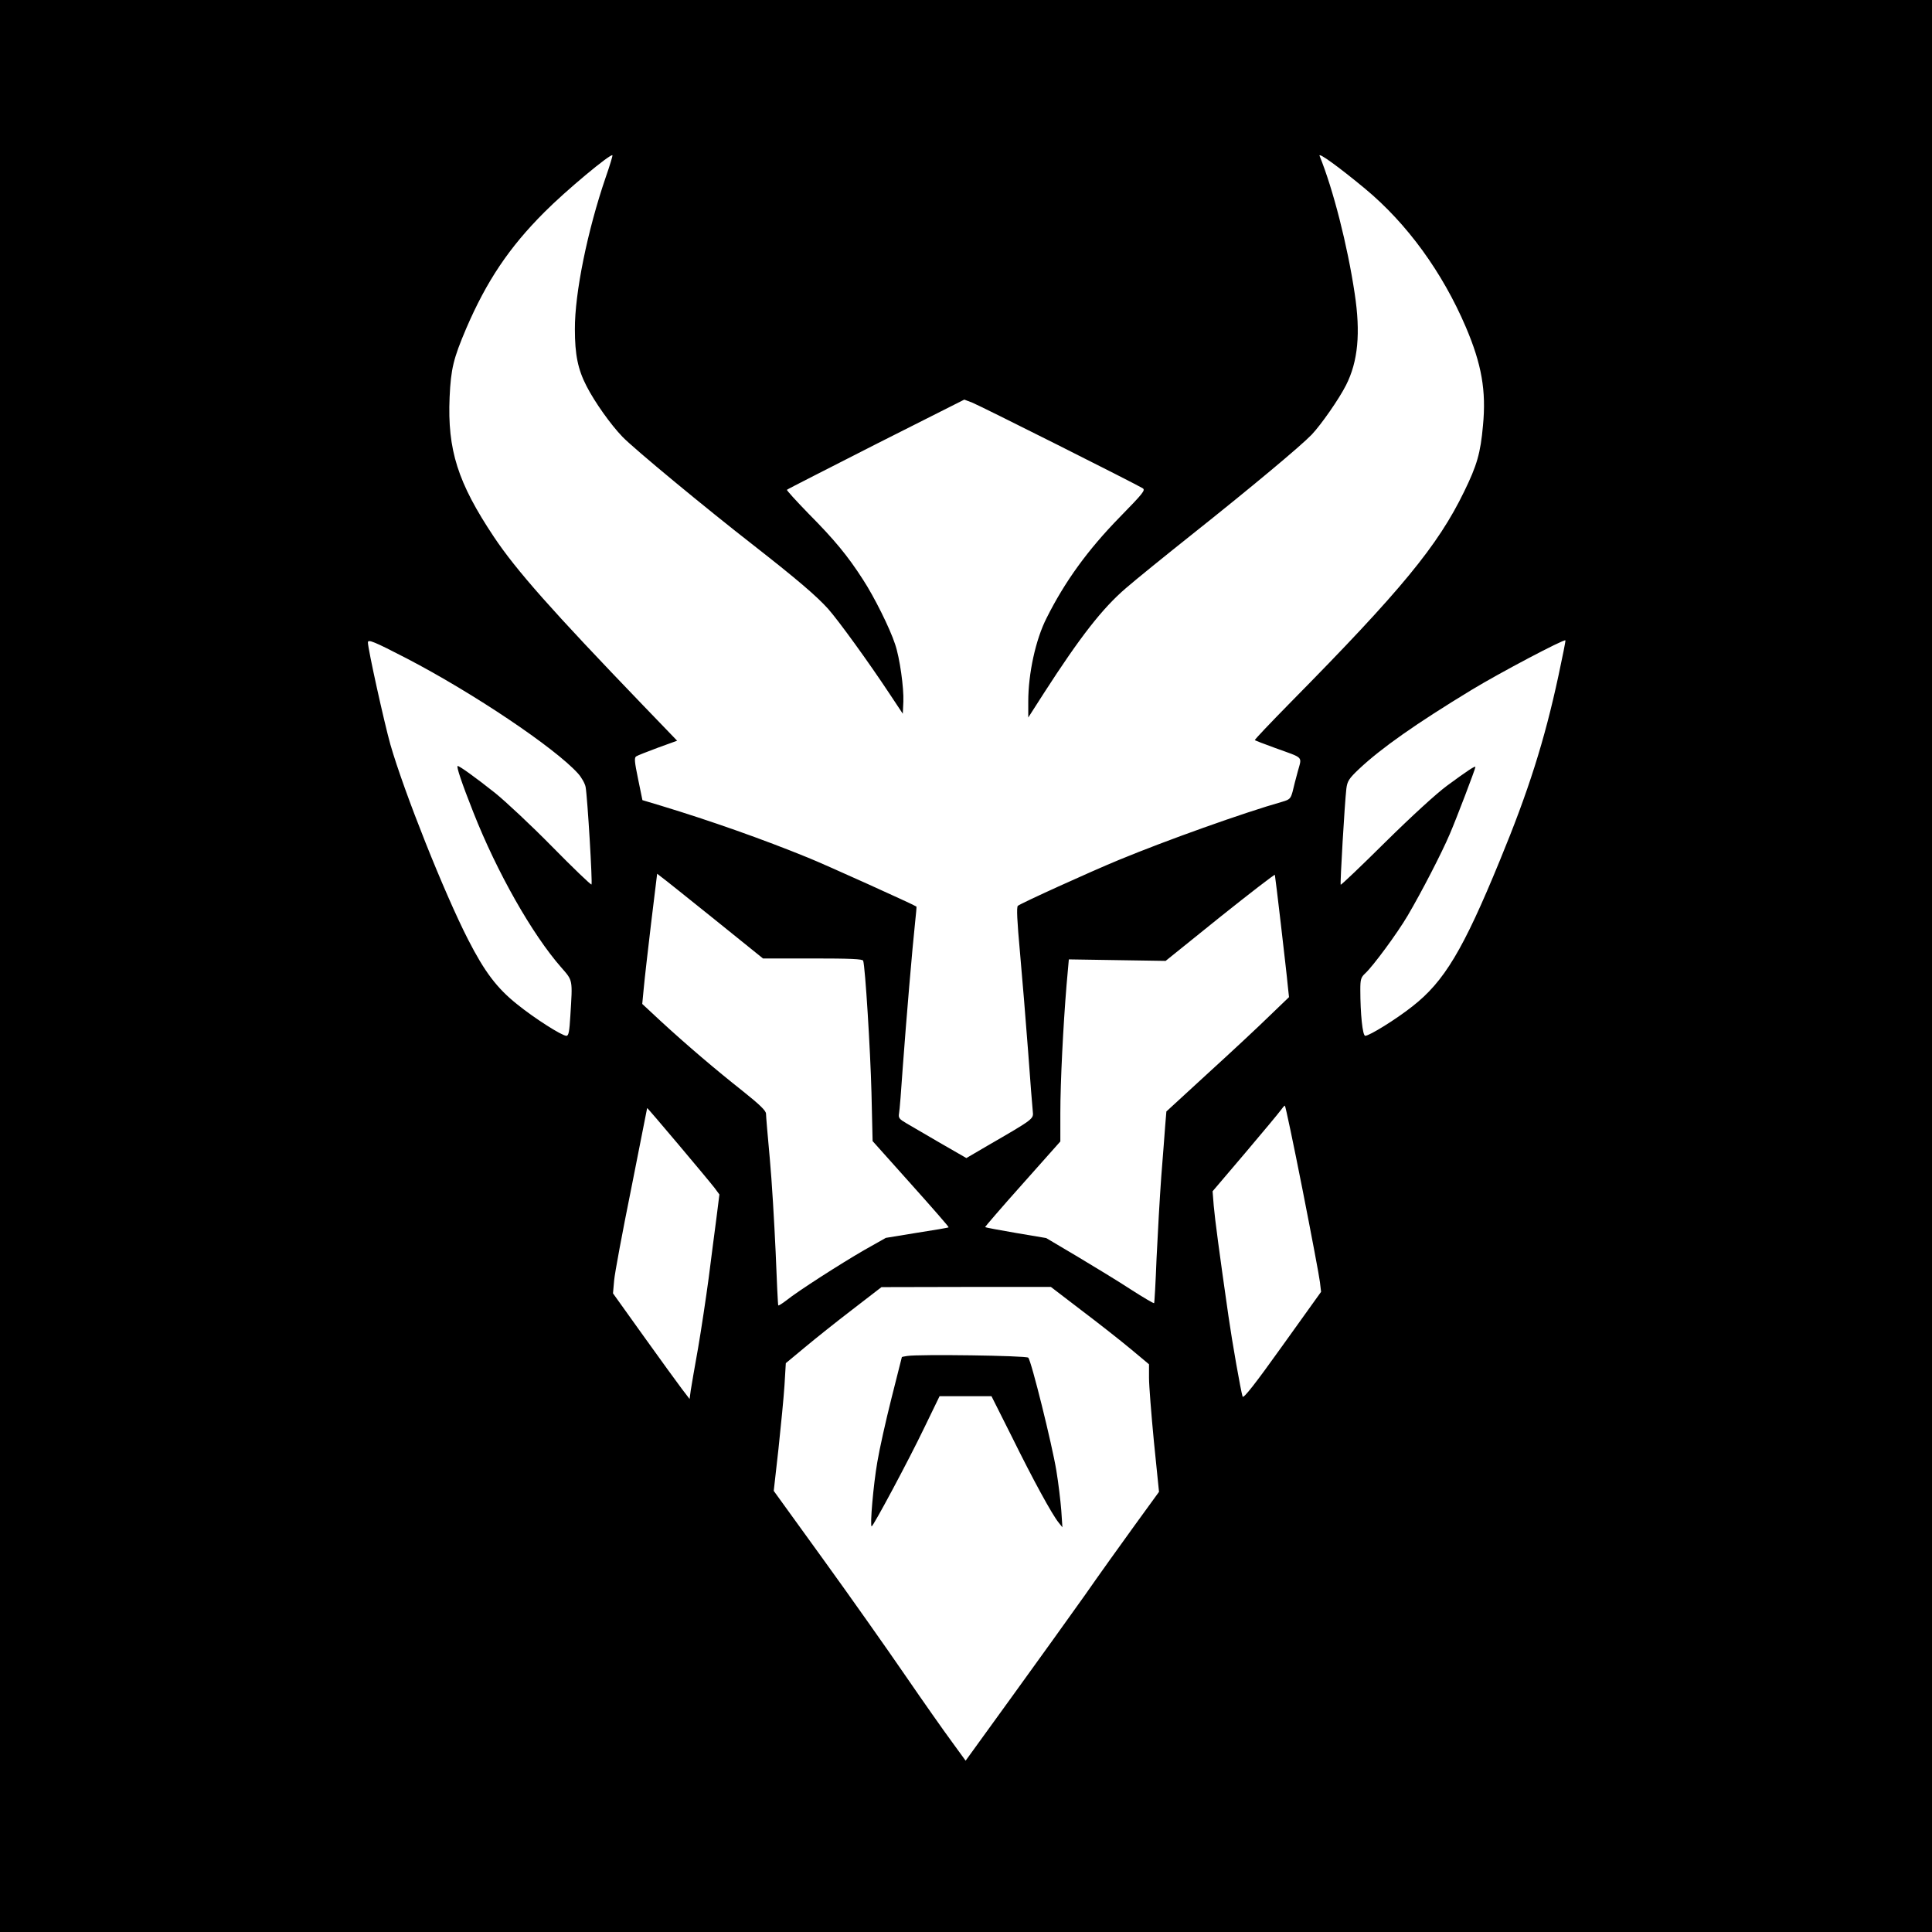 <?xml version="1.0" standalone="no"?>
<!DOCTYPE svg PUBLIC "-//W3C//DTD SVG 20010904//EN"
 "http://www.w3.org/TR/2001/REC-SVG-20010904/DTD/svg10.dtd">
<svg version="1.0" xmlns="http://www.w3.org/2000/svg"
 width="1024" height="1024" viewBox="0 0 1024 1024"
 preserveAspectRatio="xMidYMid meet">
  <rect width="1024" height="1024" fill="white"/>
<g transform="translate(0,1024) scale(0.1,-0.1)"
fill="#000000" stroke="none">
<path d="M0 5120 l0 -5120 5120 0 5120 0 0 5120 0 5120 -5120 0 -5120 0 0
-5120z m7235 4120 c223 -185 410 -443 534 -733 84 -197 109 -338 91 -523 -13
-146 -32 -211 -100 -350 -139 -286 -332 -521 -919 -1116 -107 -109 -193 -199
-190 -201 2 -2 51 -21 109 -42 152 -55 141 -42 119 -122 -10 -37 -23 -86 -28
-109 -10 -36 -15 -42 -53 -53 -208 -59 -619 -206 -868 -309 -155 -64 -518
-229 -535 -243 -8 -6 -4 -81 11 -246 12 -131 31 -366 43 -523 11 -157 23 -301
25 -321 4 -40 8 -38 -241 -182 l-111 -65 -139 80 c-76 44 -157 92 -180 105
-36 21 -42 28 -38 51 3 15 12 126 20 247 18 246 51 636 65 764 5 47 9 86 7 86
-13 10 -489 225 -574 259 -240 98 -518 196 -778 275 l-100 30 -23 112 c-19 92
-21 113 -10 120 7 5 59 25 115 46 l102 37 -182 189 c-481 500 -670 713 -789
891 -192 288 -247 461 -235 741 7 151 20 204 88 364 108 251 227 429 414 616
112 113 351 312 361 302 2 -2 -14 -55 -36 -118 -96 -280 -164 -613 -163 -804
0 -135 16 -213 62 -302 43 -84 128 -204 191 -269 60 -62 435 -373 700 -579
225 -176 329 -265 390 -333 54 -61 213 -280 326 -451 l69 -104 3 64 c3 72 -19
233 -44 305 -27 83 -110 250 -170 342 -81 126 -151 211 -288 349 -66 68 -118
125 -115 127 2 3 215 111 472 242 l468 236 42 -16 c39 -15 859 -427 902 -453
18 -10 8 -23 -121 -155 -168 -172 -290 -340 -387 -534 -58 -114 -97 -294 -97
-442 l0 -85 84 131 c191 296 308 447 434 555 53 46 210 173 347 282 317 252
577 469 637 531 51 54 145 189 182 262 64 126 78 277 46 487 -38 254 -114 552
-186 729 -8 21 102 -59 241 -174z m-5079 -2490 c352 -183 784 -473 907 -609
20 -22 38 -55 41 -73 10 -58 37 -510 31 -516 -3 -3 -97 87 -208 200 -111 113
-248 241 -304 286 -102 81 -187 142 -197 142 -9 0 22 -92 83 -246 125 -317
312 -647 466 -822 62 -71 60 -62 48 -255 -5 -84 -9 -107 -21 -107 -24 0 -171
94 -261 167 -108 86 -173 173 -260 343 -126 246 -339 781 -412 1034 -33 118
-119 506 -119 541 0 18 32 5 206 -85z m6104 -92 c-74 -344 -159 -612 -311
-980 -194 -473 -295 -641 -463 -772 -87 -69 -228 -156 -250 -156 -14 0 -26
116 -26 245 0 53 3 65 26 86 42 39 169 211 225 306 73 124 181 333 223 432 35
81 136 346 136 356 0 8 -44 -21 -150 -99 -57 -42 -187 -161 -327 -299 -128
-127 -235 -229 -237 -226 -4 4 21 432 30 509 5 39 13 53 67 104 118 111 303
241 596 419 148 90 491 271 498 263 2 -1 -15 -86 -37 -188z m-4474 -1290 l258
-208 263 0 c202 0 265 -3 268 -12 11 -34 38 -471 44 -700 l6 -256 203 -227
c112 -125 202 -228 200 -230 -1 -2 -77 -15 -168 -29 l-165 -27 -115 -65 c-123
-71 -351 -217 -413 -267 -21 -16 -40 -28 -42 -26 -2 2 -8 130 -14 284 -7 154
-20 377 -31 495 -11 118 -20 225 -20 237 0 16 -33 48 -122 119 -148 117 -298
245 -434 370 l-100 93 8 83 c4 46 22 201 39 345 l32 262 22 -17 c13 -9 139
-110 281 -224z m3003 -28 c16 -140 33 -284 36 -320 l7 -65 -104 -100 c-56 -55
-203 -192 -325 -303 l-221 -203 -6 -72 c-3 -40 -12 -162 -21 -272 -8 -110 -19
-305 -25 -433 -5 -129 -11 -236 -13 -239 -3 -2 -57 30 -121 71 -64 42 -192
120 -284 175 l-167 99 -160 27 c-88 15 -162 29 -164 31 -1 1 87 104 198 228
l201 226 0 151 c0 162 15 462 33 679 l12 135 256 -4 257 -4 288 232 c159 127
290 228 291 224 1 -5 16 -123 32 -263z m114 -1402 c48 -244 90 -466 93 -494
l6 -51 -205 -286 c-145 -203 -207 -282 -211 -269 -10 32 -55 287 -75 427 -48
334 -72 515 -78 585 l-6 76 171 201 c94 111 179 213 189 227 10 14 20 26 23
26 3 0 45 -199 93 -442z m-3115 5 l25 -34 -16 -127 c-9 -70 -28 -212 -41 -317
-14 -104 -39 -271 -56 -370 -18 -99 -35 -200 -39 -225 l-6 -45 -42 55 c-23 30
-114 156 -203 280 l-161 225 6 68 c3 37 44 257 91 489 46 232 84 423 84 425 0
5 320 -375 358 -424z m1944 -648 c90 -68 207 -160 261 -205 l97 -81 0 -72 c0
-40 12 -192 26 -338 l27 -266 -130 -179 c-71 -98 -190 -264 -263 -369 -74
-104 -246 -344 -383 -533 l-249 -344 -72 99 c-40 54 -152 213 -248 353 -96
140 -292 418 -436 617 l-261 361 25 222 c13 122 28 274 32 338 l7 117 100 83
c55 46 169 137 254 202 l153 118 449 1 449 0 162 -124z"/>
<path d="M4808 3053 c-16 -2 -28 -5 -28 -6 0 -1 -25 -99 -55 -218 -30 -119
-64 -271 -75 -338 -21 -120 -40 -341 -30 -341 9 1 197 352 279 523 l81 167
137 0 138 0 109 -217 c112 -227 212 -410 247 -453 l20 -25 -6 90 c-4 50 -15
144 -26 210 -23 140 -133 583 -149 599 -11 11 -582 19 -642 9z"/>
</g>
</svg>
